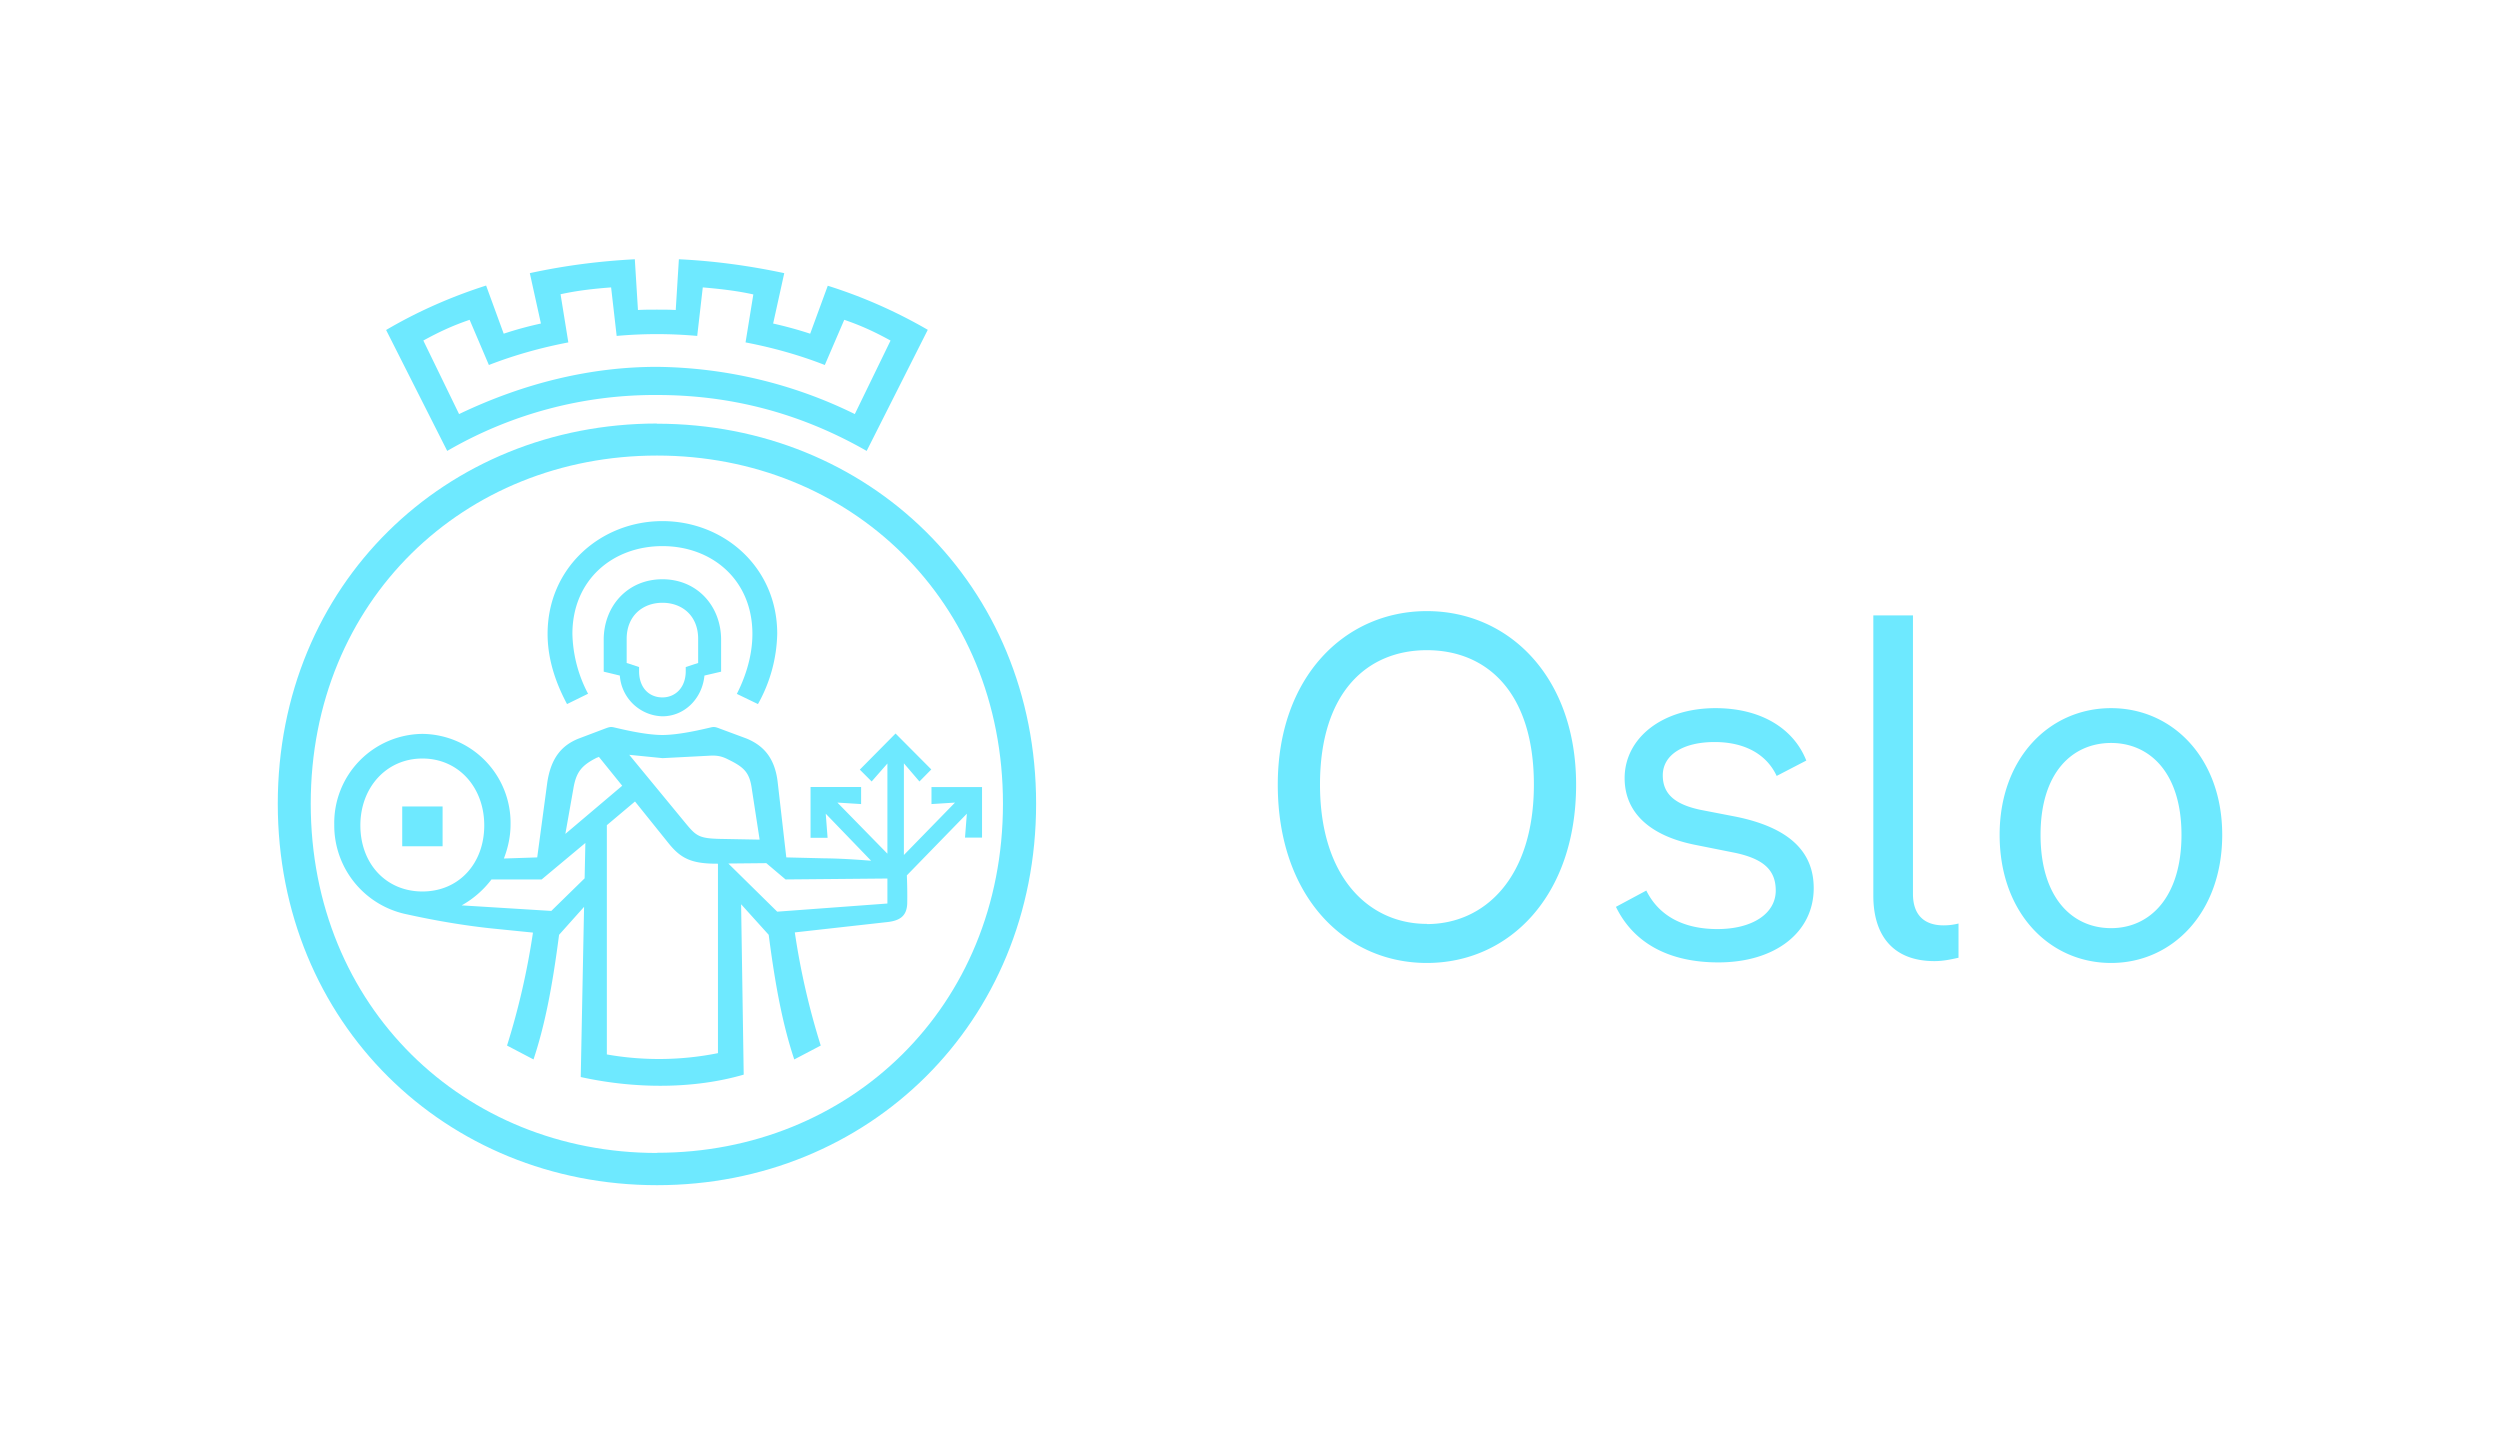 <svg xmlns="http://www.w3.org/2000/svg" width="135" height="78">
    <g fill="#6EE9FF" fill-rule="evenodd">
        <path d="M77.05 52C72.62 52 69 48.4 69 42.37c0-5.81 3.62-9.37 8.05-9.37 4.44 0 8.06 3.56 8.06 9.37 0 6.02-3.62 9.63-8.06 9.63zm0-2.1c3.13 0 5.78-2.51 5.78-7.53 0-5-2.55-7.26-5.78-7.26-3.2 0-5.77 2.25-5.77 7.26 0 5.02 2.65 7.52 5.77 7.52zm10.68-7.88c0-2.15 2.01-3.78 4.91-3.78 2.43 0 4.21 1.08 4.9 2.83l-1.6.83c-.55-1.18-1.74-1.83-3.35-1.83-1.68 0-2.8.68-2.8 1.8 0 .98.62 1.56 2.03 1.86l1.91.37c2.85.58 4.21 1.86 4.21 3.86 0 2.39-2.08 4.01-5.15 4.01-2.68 0-4.58-1.05-5.53-3l1.64-.88c.67 1.35 1.98 2.08 3.84 2.08 1.88 0 3.15-.83 3.15-2.08 0-1.1-.65-1.7-2.16-2.03l-2.25-.45c-2.43-.5-3.75-1.76-3.75-3.59zm18.02 9.7c-.45.1-.84.18-1.29.18-2.23 0-3.3-1.38-3.3-3.53V33.23h2.14v15.04c0 1.15.62 1.7 1.66 1.7.25 0 .52-.03.8-.1v1.85zM114 52c-3.32 0-6.02-2.7-6.02-6.92 0-4.13 2.68-6.84 6.02-6.84 3.32 0 6 2.7 6 6.84 0 4.21-2.7 6.92-6 6.92zm0-1.88c2.08 0 3.8-1.65 3.8-5.04 0-3.38-1.74-4.96-3.8-4.96-2.08 0-3.81 1.58-3.81 4.96 0 3.39 1.7 5.04 3.81 5.04zm-72.03-.89l-2.64-2.6 2.05-.02 1.04.88 5.5-.05v1.35l-5.95.44zm-9.2 7.71V44.56l1.52-1.28 1.8 2.24c.67.84 1.25 1.13 2.68 1.12v10.23a16.2 16.2 0 0 1-6 .07zm-3-7.75l-4.84-.3a5.21 5.21 0 0 0 1.61-1.4h2.71l2.36-1.97-.04 1.91-1.8 1.76zm-10.31-4.62c0-2.04 1.4-3.61 3.35-3.61 1.96 0 3.34 1.57 3.34 3.61 0 2.07-1.38 3.57-3.34 3.57s-3.35-1.5-3.35-3.57zm12.8-3.66l.08-.04 1.26 1.56-3.07 2.6.43-2.43c.15-.9.43-1.27 1.3-1.7zm6.02-.1c.42-.03.69.02 1.04.2.86.42 1.16.7 1.28 1.6l.42 2.73-2.18-.04c-1.06-.03-1.24-.15-1.78-.8l-3.08-3.74 1.8.18 2.5-.13zM50.3 42.5v.92l1.27-.08-2.76 2.83v-4.95l.84.98.64-.65-1.93-1.94-1.93 1.95.64.64.85-.97v4.87l-2.7-2.76 1.28.08v-.92h-2.73v2.74h.92l-.1-1.3 2.45 2.54c-.77-.06-1.6-.12-2.52-.13l-2.06-.05-.46-4.02c-.15-1.4-.82-2.04-1.69-2.4l-1.4-.52c-.26-.1-.34-.13-.56-.07-.2.04-1.59.4-2.58.4s-2.37-.36-2.57-.4c-.23-.06-.3-.03-.57.07l-1.4.53c-.86.35-1.48 1-1.68 2.39l-.54 4.02-1.8.06c.22-.57.36-1.19.36-1.84a4.81 4.81 0 0 0-4.76-4.89 4.81 4.81 0 0 0-4.76 4.9A4.9 4.9 0 0 0 22 49.38c.9.2 2.62.55 4.5.75l2.28.23a39.81 39.81 0 0 1-1.4 6.1l1.43.75c.59-1.78 1-3.79 1.38-6.73l1.35-1.51-.18 9.19c2.95.65 6.12.65 8.8-.13l-.14-9.2 1.49 1.65c.38 2.94.79 4.95 1.38 6.73l1.43-.75a39.72 39.72 0 0 1-1.4-6.11l4.92-.55c.78-.07 1.12-.35 1.15-1 .01-.52 0-1.04-.02-1.53l3.24-3.33-.1 1.29h.92V42.5H50.3zM25.36 17.27l1.04 2.44c1.39-.54 2.83-.94 4.29-1.22l-.42-2.6c.9-.2 1.8-.3 2.73-.37l.3 2.62c1.44-.13 2.9-.13 4.35 0l.3-2.62c.92.08 1.84.18 2.73.38l-.42 2.59c1.46.28 2.9.68 4.28 1.22l1.05-2.44c.94.32 1.68.67 2.5 1.12l-1.93 3.97a24.73 24.73 0 0 0-10.69-2.55c-3.52 0-7.13.85-10.68 2.55l-1.93-3.97c.82-.45 1.56-.8 2.5-1.12zm10.12 4.06c3.79 0 7.58.88 11.32 3.02l3.3-6.54c-1.71-.99-3.52-1.79-5.4-2.38l-.95 2.59c-.7-.23-1.34-.4-2-.55l.6-2.72c-1.88-.4-3.78-.66-5.69-.75l-.17 2.74c-.35-.02-.7-.02-1.02-.02-.32 0-.67 0-1.02.02L34.28 14c-1.88.1-3.74.33-5.67.75l.6 2.72c-.68.15-1.32.32-2.01.55l-.95-2.6c-1.88.6-3.7 1.4-5.4 2.4l3.3 6.53c3.44-2 7.35-3.04 11.32-3.02z"/>
        <path d="M21.72 45.7h2.18v-2.15h-2.18v2.14zm10.04-8.23a7.25 7.25 0 0 1-.85-3.24c0-2.92 2.18-4.74 4.86-4.74s4.86 1.82 4.86 4.74c0 1.34-.47 2.51-.84 3.24l1.14.55a8.09 8.09 0 0 0 1.04-3.8c0-3.59-2.88-6.08-6.2-6.08-3.32 0-6.2 2.5-6.2 6.09 0 1.57.58 2.91 1.05 3.79l1.14-.56z"/>
        <path d="M37.7 34.5v1.3l-.67.22v.22c0 .9-.57 1.42-1.26 1.42-.72 0-1.26-.52-1.26-1.42v-.22l-.67-.22v-1.3c0-1.25.87-1.95 1.93-1.95 1.07 0 1.93.7 1.93 1.95m-5.1.05v1.72l.87.21a2.37 2.37 0 0 0 2.3 2.2c1.19 0 2.15-.95 2.27-2.2l.9-.21v-1.72c0-1.82-1.29-3.27-3.17-3.27s-3.17 1.45-3.17 3.27"/>
        <path d="M35.48 62.26c-10.42 0-18.7-7.88-18.7-18.86 0-10.97 8.28-18.8 18.7-18.8 10.4 0 18.68 7.83 18.68 18.8 0 10.98-8.28 18.85-18.69 18.85m0-39.38C24.07 22.88 15 31.55 15 43.4 15 55.25 24.07 64 35.48 64c11.4 0 20.47-8.75 20.47-20.6 0-11.84-9.07-20.52-20.48-20.52"/>
    </g>
</svg>
